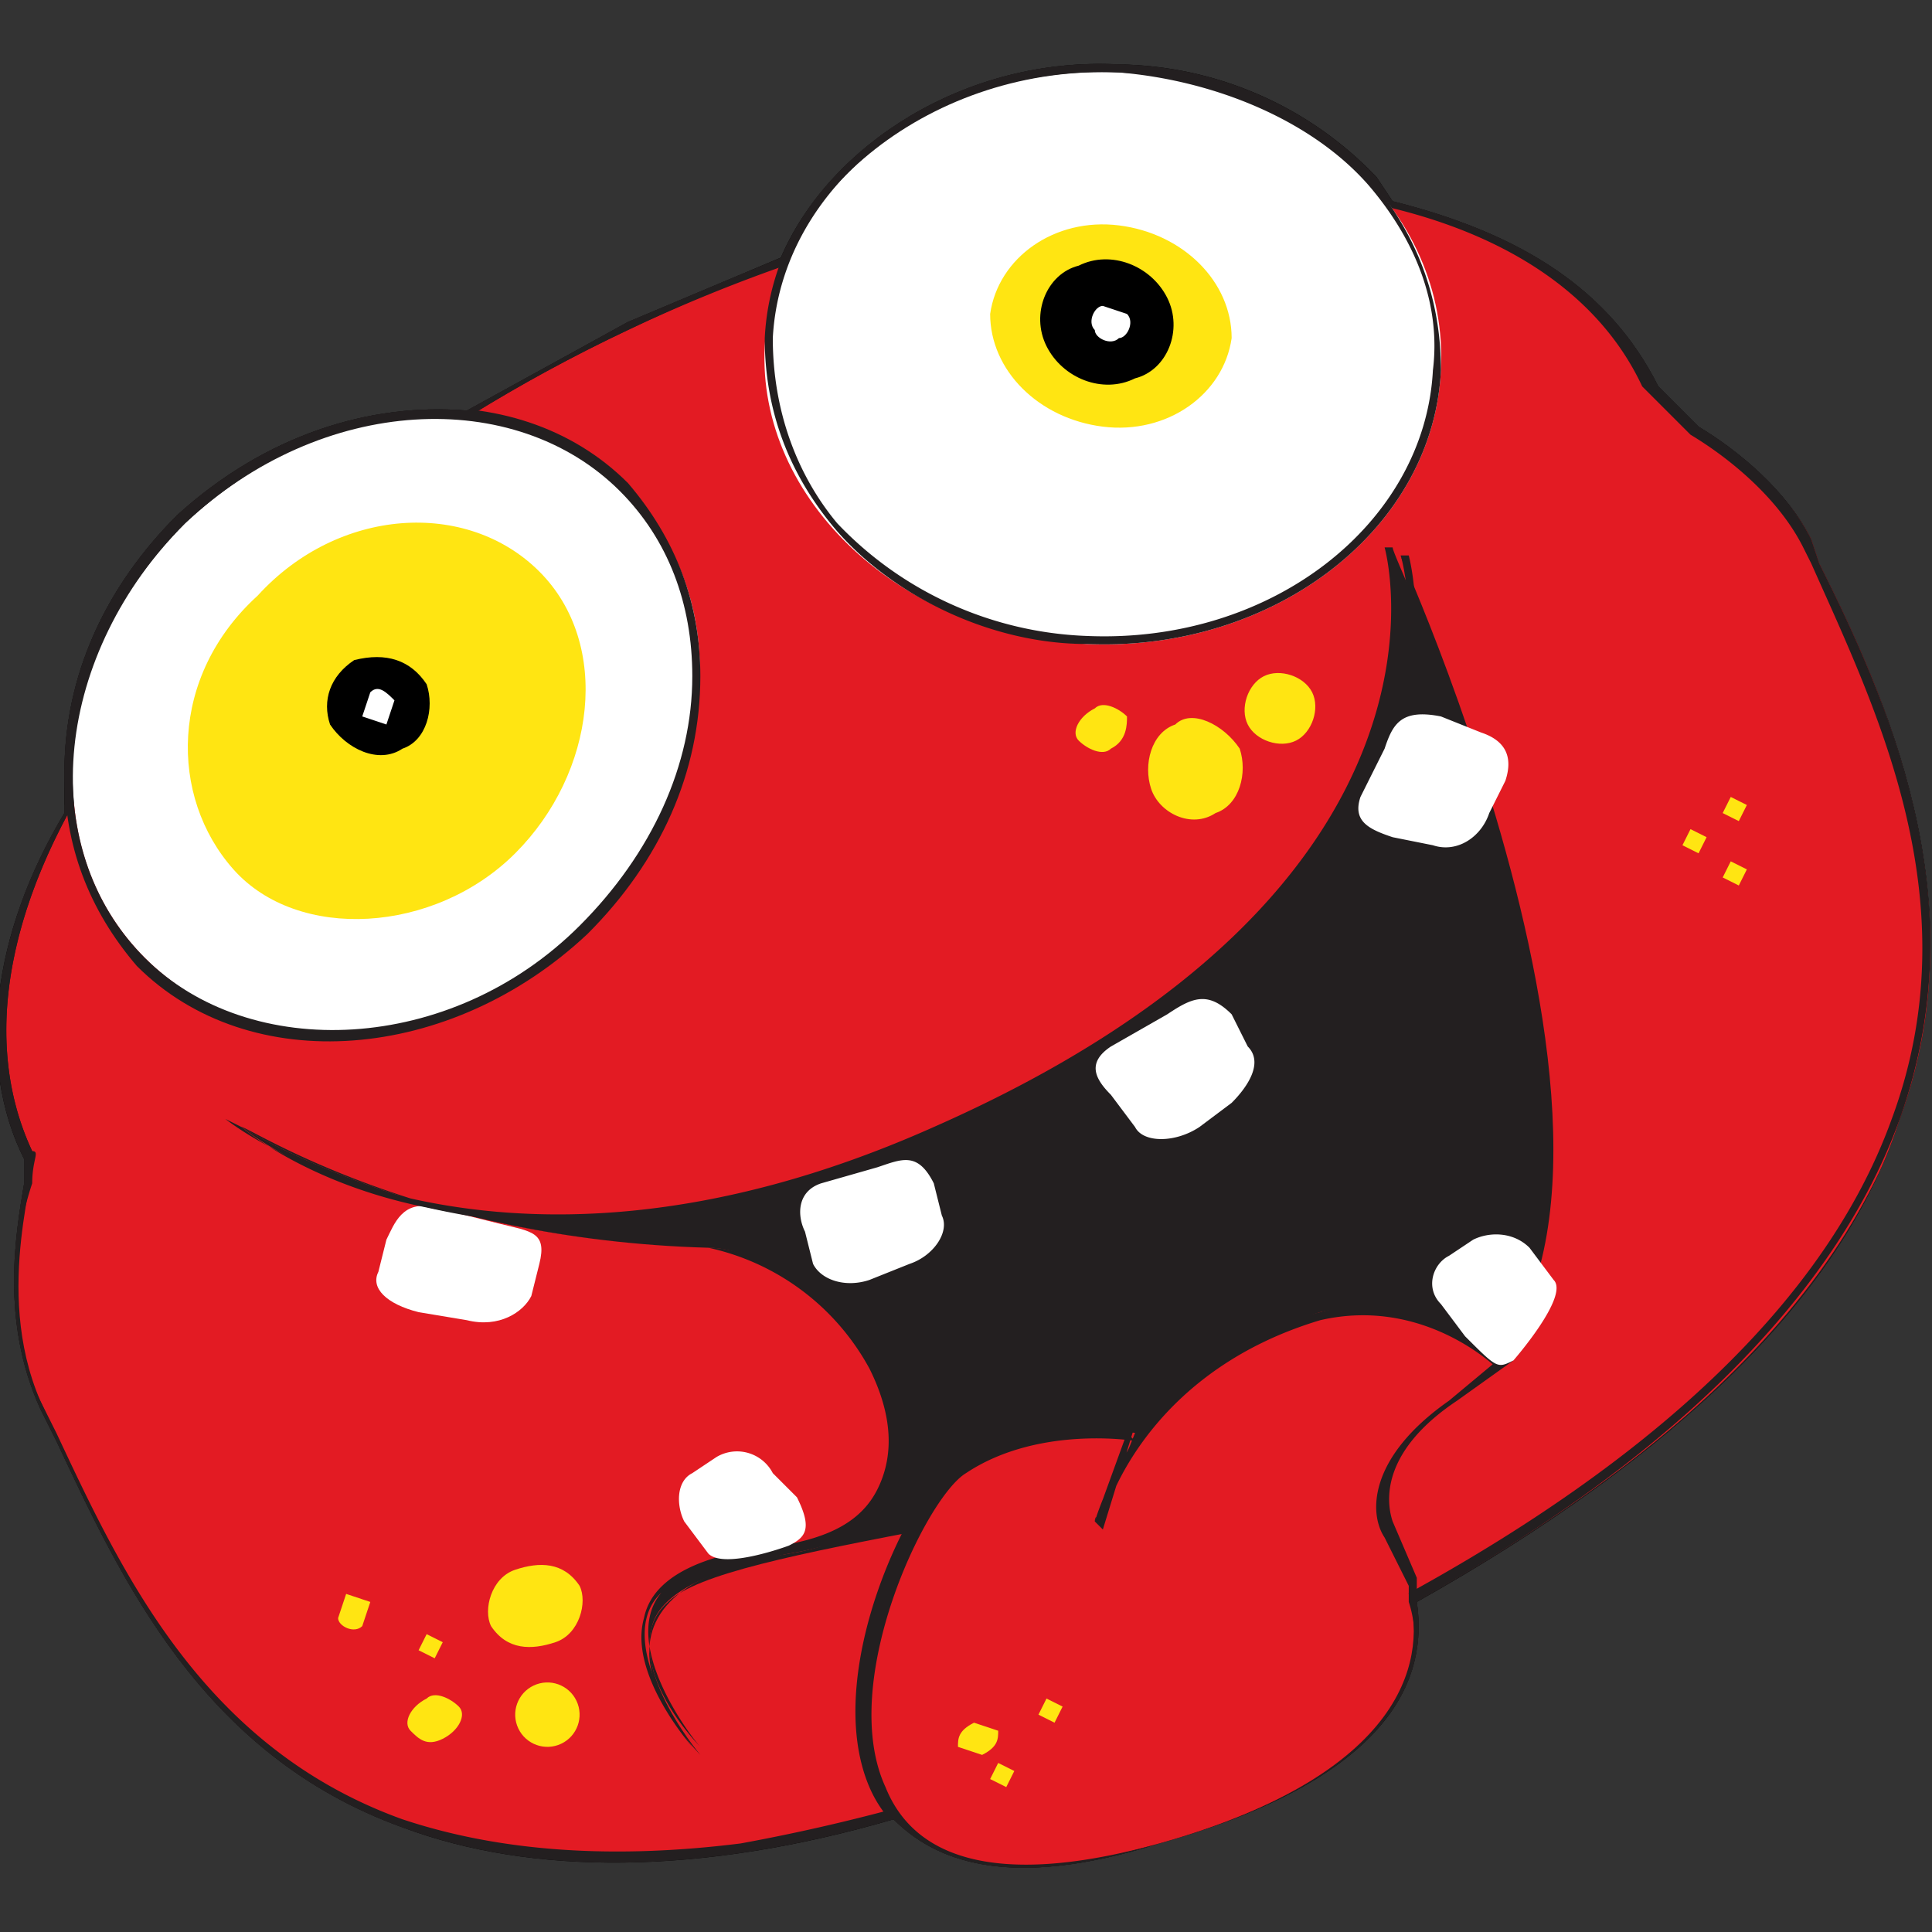 <svg version="1.1" id="Layer_1" xmlns="http://www.w3.org/2000/svg" xmlns:xlink="http://www.w3.org/1999/xlink" x="0" y="0" viewBox="0 0 24 24" xml:space="preserve"><rect x="0" y="0" width="24" height="24" fill="#333333" stroke="none"/><style>.st2{fill:#e31b23}.st3{fill:#231f20}.st4{fill:#fff}.st5{fill:#ffe512}</style><defs><path id="SVGID_1_" d="M22.6 7l-.1-.3c-.3-.6-.9-1.1-1.4-1.4l-.5-.5c-.6-1.2-1.7-1.9-3.3-2.3l-.2-.3A4.5 4.5 0 0013.9.8c-1.9-.1-3.6 1-4.2 2.4L7.8 4l-2 1.1c-1.2-.1-2.5.3-3.6 1.3-.9.9-1.4 2-1.4 3.2v.5c-.9 1.5-1.1 3.1-.5 4.3v.3c-.1.6-.3 1.7.2 2.8l.2.4c.8 1.7 1.8 3.9 4.3 4.8 1.6.6 3.7.6 6.1-.1.5.5 1.4.9 3.3.3 3.2-.9 3.3-2.3 3.2-3 3.2-1.8 5.3-3.8 6-6 1-2.7-.2-5.3-1-6.9z"/></defs><clipPath id="SVGID_2_"><use xlink:href="#SVGID_1_" overflow="visible"/></clipPath><g clip-path="url(#SVGID_2_)"><path d="M22.6 7l-.1-.3c-.3-.6-.9-1.1-1.4-1.4l-.5-.5c-.6-1.2-1.7-1.9-3.3-2.3l-.2-.3A4.5 4.5 0 0013.9.8c-1.9-.1-3.6 1-4.2 2.4L7.8 4l-2 1.1c-1.2-.1-2.5.3-3.6 1.3-.9.9-1.4 2-1.4 3.2v.5c-.9 1.5-1.1 3.1-.5 4.3v.3c-.1.6-.3 1.7.2 2.8l.2.4c.8 1.7 1.8 3.9 4.3 4.8 1.6.6 3.7.6 6.1-.1.5.5 1.4.9 3.3.3 3.2-.9 3.3-2.3 3.2-3 3.2-1.8 5.3-3.8 6-6 1-2.7-.2-5.3-1-6.9z" stroke="#231f20" stroke-width="36"/><path class="st2" d="M20.5 4.8c-1.4-3-7.1-3.4-12.7-.7C2.3 6.7-1 11.3.4 14.3c.1.2-.5 1.7.1 3.1 1.4 3 3.4 8.9 15.3 3.4 11.2-5.3 8.1-11 6.7-14.1-.5-1-1.8-1.5-2-1.9z"/><path class="st3" d="M20.6 4.8C19.1 1.7 13.4 1.4 7.8 4S-1.1 11.3.3 14.4v.3c-.1.6-.3 1.7.2 2.8l.2.4c.8 1.7 1.8 3.9 4.3 4.8 2.6.9 6.1.3 10.8-1.9 4.3-2 6.9-4.4 7.8-6.9 1-2.8-.2-5.3-1-7l-.1-.3c-.3-.6-.9-1.1-1.4-1.4l-.5-.4zm1.8 2l.1.2c.8 1.8 2 4.2 1 6.9-.9 2.5-3.5 4.8-7.8 6.8a23.7 23.7 0 01-6.5 2.2c-1.6.2-3 .1-4.2-.3-2.5-.9-3.5-3.1-4.3-4.8l-.2-.4c-.5-1-.3-2.1-.1-2.7 0-.3.1-.4 0-.4-1.4-3 1.9-7.6 7.4-10.2s11.2-2.3 12.6.7l.6.6c.5.3 1.1.8 1.4 1.4z"/><path class="st4" d="M7.8 6.1c1.4 1.4 1.1 3.8-.5 5.4s-4.1 1.8-5.5.4C.4 10.5.7 8.1 2.3 6.5 4 4.9 6.4 4.7 7.8 6.1z"/><path class="st3" d="M7.7 6.1c.6.6.9 1.4.9 2.3 0 1.1-.5 2.2-1.4 3.1-1.6 1.6-4.1 1.7-5.4.4-.6-.6-.9-1.4-.9-2.3 0-1.1.5-2.2 1.4-3.1C4 4.9 6.4 4.8 7.7 6.1zm-5.5.3c-.9.9-1.4 2-1.4 3.2 0 .9.3 1.7.9 2.4 1.4 1.4 3.9 1.2 5.6-.4.9-.9 1.4-2 1.4-3.2 0-.9-.3-1.7-.9-2.4-1.4-1.4-3.9-1.2-5.6.4z"/><path class="st5" d="M6.7 7.1c.9.9.7 2.5-.3 3.5s-2.7 1.1-3.5.2-.8-2.4.3-3.4c1-1.1 2.6-1.2 3.5-.3z"/><path class="st4" d="M17.9 4.6c-.1 2-2.1 3.5-4.4 3.4-2.3-.1-4.1-1.8-4-3.7S11.6.8 13.9.9s4.1 1.7 4 3.7z"/><path class="st3" d="M17.8 4.6c-.1 1.9-2 3.4-4.3 3.3a4.5 4.5 0 01-3.1-1.4c-.5-.6-.8-1.4-.8-2.3.1-1.9 2-3.4 4.3-3.3 1.2.1 2.4.6 3.1 1.4.6.7.9 1.5.8 2.3zM13.9.8C11.6.7 9.6 2.2 9.5 4.2c0 .9.3 1.7.9 2.4.7.8 1.9 1.4 3.1 1.4 2.3.1 4.3-1.4 4.4-3.4 0-.9-.3-1.7-.9-2.4A4.5 4.5 0 0013.9.8z"/><path class="st5" d="M15.3 4.2c-.1.7-.8 1.2-1.6 1.1-.8-.1-1.4-.7-1.4-1.4.1-.7.8-1.2 1.6-1.1.8.1 1.4.7 1.4 1.4z"/><path d="M5.3 8.5c.1.3 0 .7-.3.8-.3.2-.7 0-.9-.3-.1-.3 0-.6.3-.8.4-.1.7 0 .9.3z"/><path class="st4" d="M4.9 8.7l-.1.3-.3-.1.1-.3c.1-.1.2 0 .3.1z"/><path d="M14.5 3.7c.2.4 0 .9-.4 1-.4.2-.9 0-1.1-.4-.2-.4 0-.9.4-1 .4-.2.9 0 1.1.4z"/><path class="st4" d="M14 3.9c.1.1 0 .3-.1.3-.1.1-.3 0-.3-.1-.1-.1 0-.3.1-.3l.3.1z"/><path class="st5" d="M7.2 19.7c.1.2 0 .6-.3.7-.3.1-.6.1-.8-.2-.1-.2 0-.6.3-.7.3-.1.6-.1.8.2zM5.7 21.2c.1.1 0 .3-.2.4-.2.1-.3 0-.4-.1-.1-.1 0-.3.2-.4.1-.1.3 0 .4.1zM4.6 19.9l-.1.3c-.1.1-.3 0-.3-.1l.1-.3.3.1zM5.5 20.4l-.1.2-.2-.1.1-.2.2.1z"/><circle transform="rotate(-25.3 6.8 21.3)" class="st5" cx="6.8" cy="21.3" r=".4"/><path class="st5" d="M15.4 9.3c.1.3 0 .7-.3.8-.3.2-.7 0-.8-.3-.1-.3 0-.7.3-.8.2-.2.6 0 .8.3zM16.3 8.6c.1.2 0 .5-.2.6-.2.1-.5 0-.6-.2-.1-.2 0-.5.2-.6.2-.1.5 0 .6.2zM14 8.9c0 .1 0 .3-.2.4-.1.1-.3 0-.4-.1-.1-.1 0-.3.2-.4.1-.1.3 0 .4.1zM21.7 10l-.1.2-.2-.1.1-.2.2.1zM21.7 10.8l-.1.2-.2-.1.1-.2.2.1zM21.2 10.4l-.1.2-.2-.1.1-.2.2.1z"/><path class="st4" d="M6.6 16.1c-.1.2-.4.4-.8.3l-.6-.1c-.4-.1-.6-.3-.5-.5l.1-.4c.1-.2.2-.5.6-.4l.8.2c.4.1.6.1.5.5l-.1.4z"/><path class="st3" d="M8.8 15.5C5.2 15.4 3 14 3 14s3.1 2.6 8.8.1c6.9-3 5.6-7.2 5.6-7.2s4.2 9.3.1 10.7c-4.1 1.3-8.5 1.6-9.2 2.3-.7.6.4 1.9.4 1.9s-2-2 1.1-2.5c1.3-.2 1.7-1.1 1.1-2.2-.4-.8-1.4-1.6-2.1-1.6z"/><path class="st3" d="M8.8 15.5C5.2 15.4 3.1 14 3 14c0 0 .8.7 2.3 1 .9.2 1.8.3 2.8.2a14.3 14.3 0 007.6-3.4c.8-.7 1.3-1.5 1.6-2.4.5-1.4.2-2.5.2-2.5h-.1c0 .1 2.8 6.4 1.5 9.3-.3.7-.8 1.1-1.4 1.3-2.1.7-4.3 1.1-6.1 1.4-1.6.3-2.8.5-3.1.8-.7.6.3 1.9.4 2 0 0-.8-.8-.6-1.5.1-.4.7-.7 1.7-.9.6-.1 1.1-.3 1.3-.7.2-.4.2-1-.1-1.5-.5-.9-1.5-1.6-2.2-1.6zm2 1.5c.3.6.3 1.1.1 1.5-.2.4-.6.6-1.2.7-1 .1-1.6.4-1.7.9-.2.7.6 1.6.6 1.6s-1-1.3-.4-1.9c.3-.3 1.6-.5 3.1-.8 1.8-.3 3.9-.7 6.1-1.4.7-.2 1.2-.7 1.5-1.4.7-1.5.2-4-.3-5.8-.5-1.9-1.3-3.5-1.3-3.6h-.1s1.2 4.2-5.6 7.2c-5.6 2.5-8.8-.1-8.8-.1l.2.1s2.2 1.4 5.8 1.5a3 3 0 012 1.5z"/><path class="st2" d="M14.1 17.8s-1.2-.2-2.1.4c-1 .6-3.1 6.3 2.4 4.7 3.2-.9 3.3-2.4 3.1-3.1l-.3-.8c-.1-.2-.2-.9.8-1.6l.7-.5s-1-.9-2.3-.6c-2 .6-2.7 2.2-2.7 2.5l.4-1z"/><path class="st3" d="M14.1 17.7s-1.2-.2-2.2.4c-.6.4-1.7 2.7-1.1 4.1.3.7 1.2 1.4 3.6.8 3.4-.9 3.3-2.5 3.2-3.2v-.2l-.3-.7c-.1-.3-.1-.9.8-1.5l.7-.5s-1-1-2.4-.6a3.9 3.9 0 00-2.8 2.6l.1.1.4-1.3zm-.4 1.2c.1-.4.7-1.9 2.7-2.5 1.3-.3 2.2.6 2.2.6v-.1l-.6.5c-1 .7-1 1.4-.8 1.7l.3.6v.2c.2.6.2 2.1-3.1 3-1.8.5-3 .3-3.4-.7-.6-1.3.5-3.6 1-3.9.9-.6 2.1-.4 2.1-.4l-.1-.1-.4 1.1c0-.1.1-.1.1 0 0-.1 0 0 0 0z"/><path class="st4" d="M11.7 15.1c.1.2-.1.5-.4.6l-.5.2c-.3.1-.6 0-.7-.2l-.1-.4c-.1-.2-.1-.5.2-.6l.7-.2c.3-.1.5-.2.7.2l.1.4zM15.5 13c.2.2 0 .5-.2.7l-.4.3c-.3.2-.7.2-.8 0l-.3-.4c-.2-.2-.3-.4 0-.6l.7-.4c.3-.2.5-.3.8 0l.2.4zM17.9 16.2c-.2-.2-.1-.5.1-.6l.3-.2c.2-.1.5-.1.7.1l.3.4c.2.2-.5 1-.5 1-.2.1-.2.1-.6-.3l-.3-.4zM9.6 18.3a.5.5 0 00-.7-.2l-.3.2c-.2.1-.2.4-.1.6l.3.4c.2.2 1-.1 1-.1.2-.1.3-.2.1-.6l-.3-.3zM18.4 9.1c.3.1.4.3.3.6l-.2.4c-.1.3-.4.5-.7.4l-.5-.1c-.3-.1-.5-.2-.4-.5l.3-.6c.1-.3.2-.5.7-.4l.5.2z"/><path class="st5" d="M13.2 21.2l-.1.2-.2-.1.1-.2.2.1zM12.6 22l-.1.2-.2-.1.1-.2.2.1zM12.4 21.5c0 .1 0 .2-.2.3l-.3-.1c0-.1 0-.2.2-.3l.3.1z"/></g></svg>